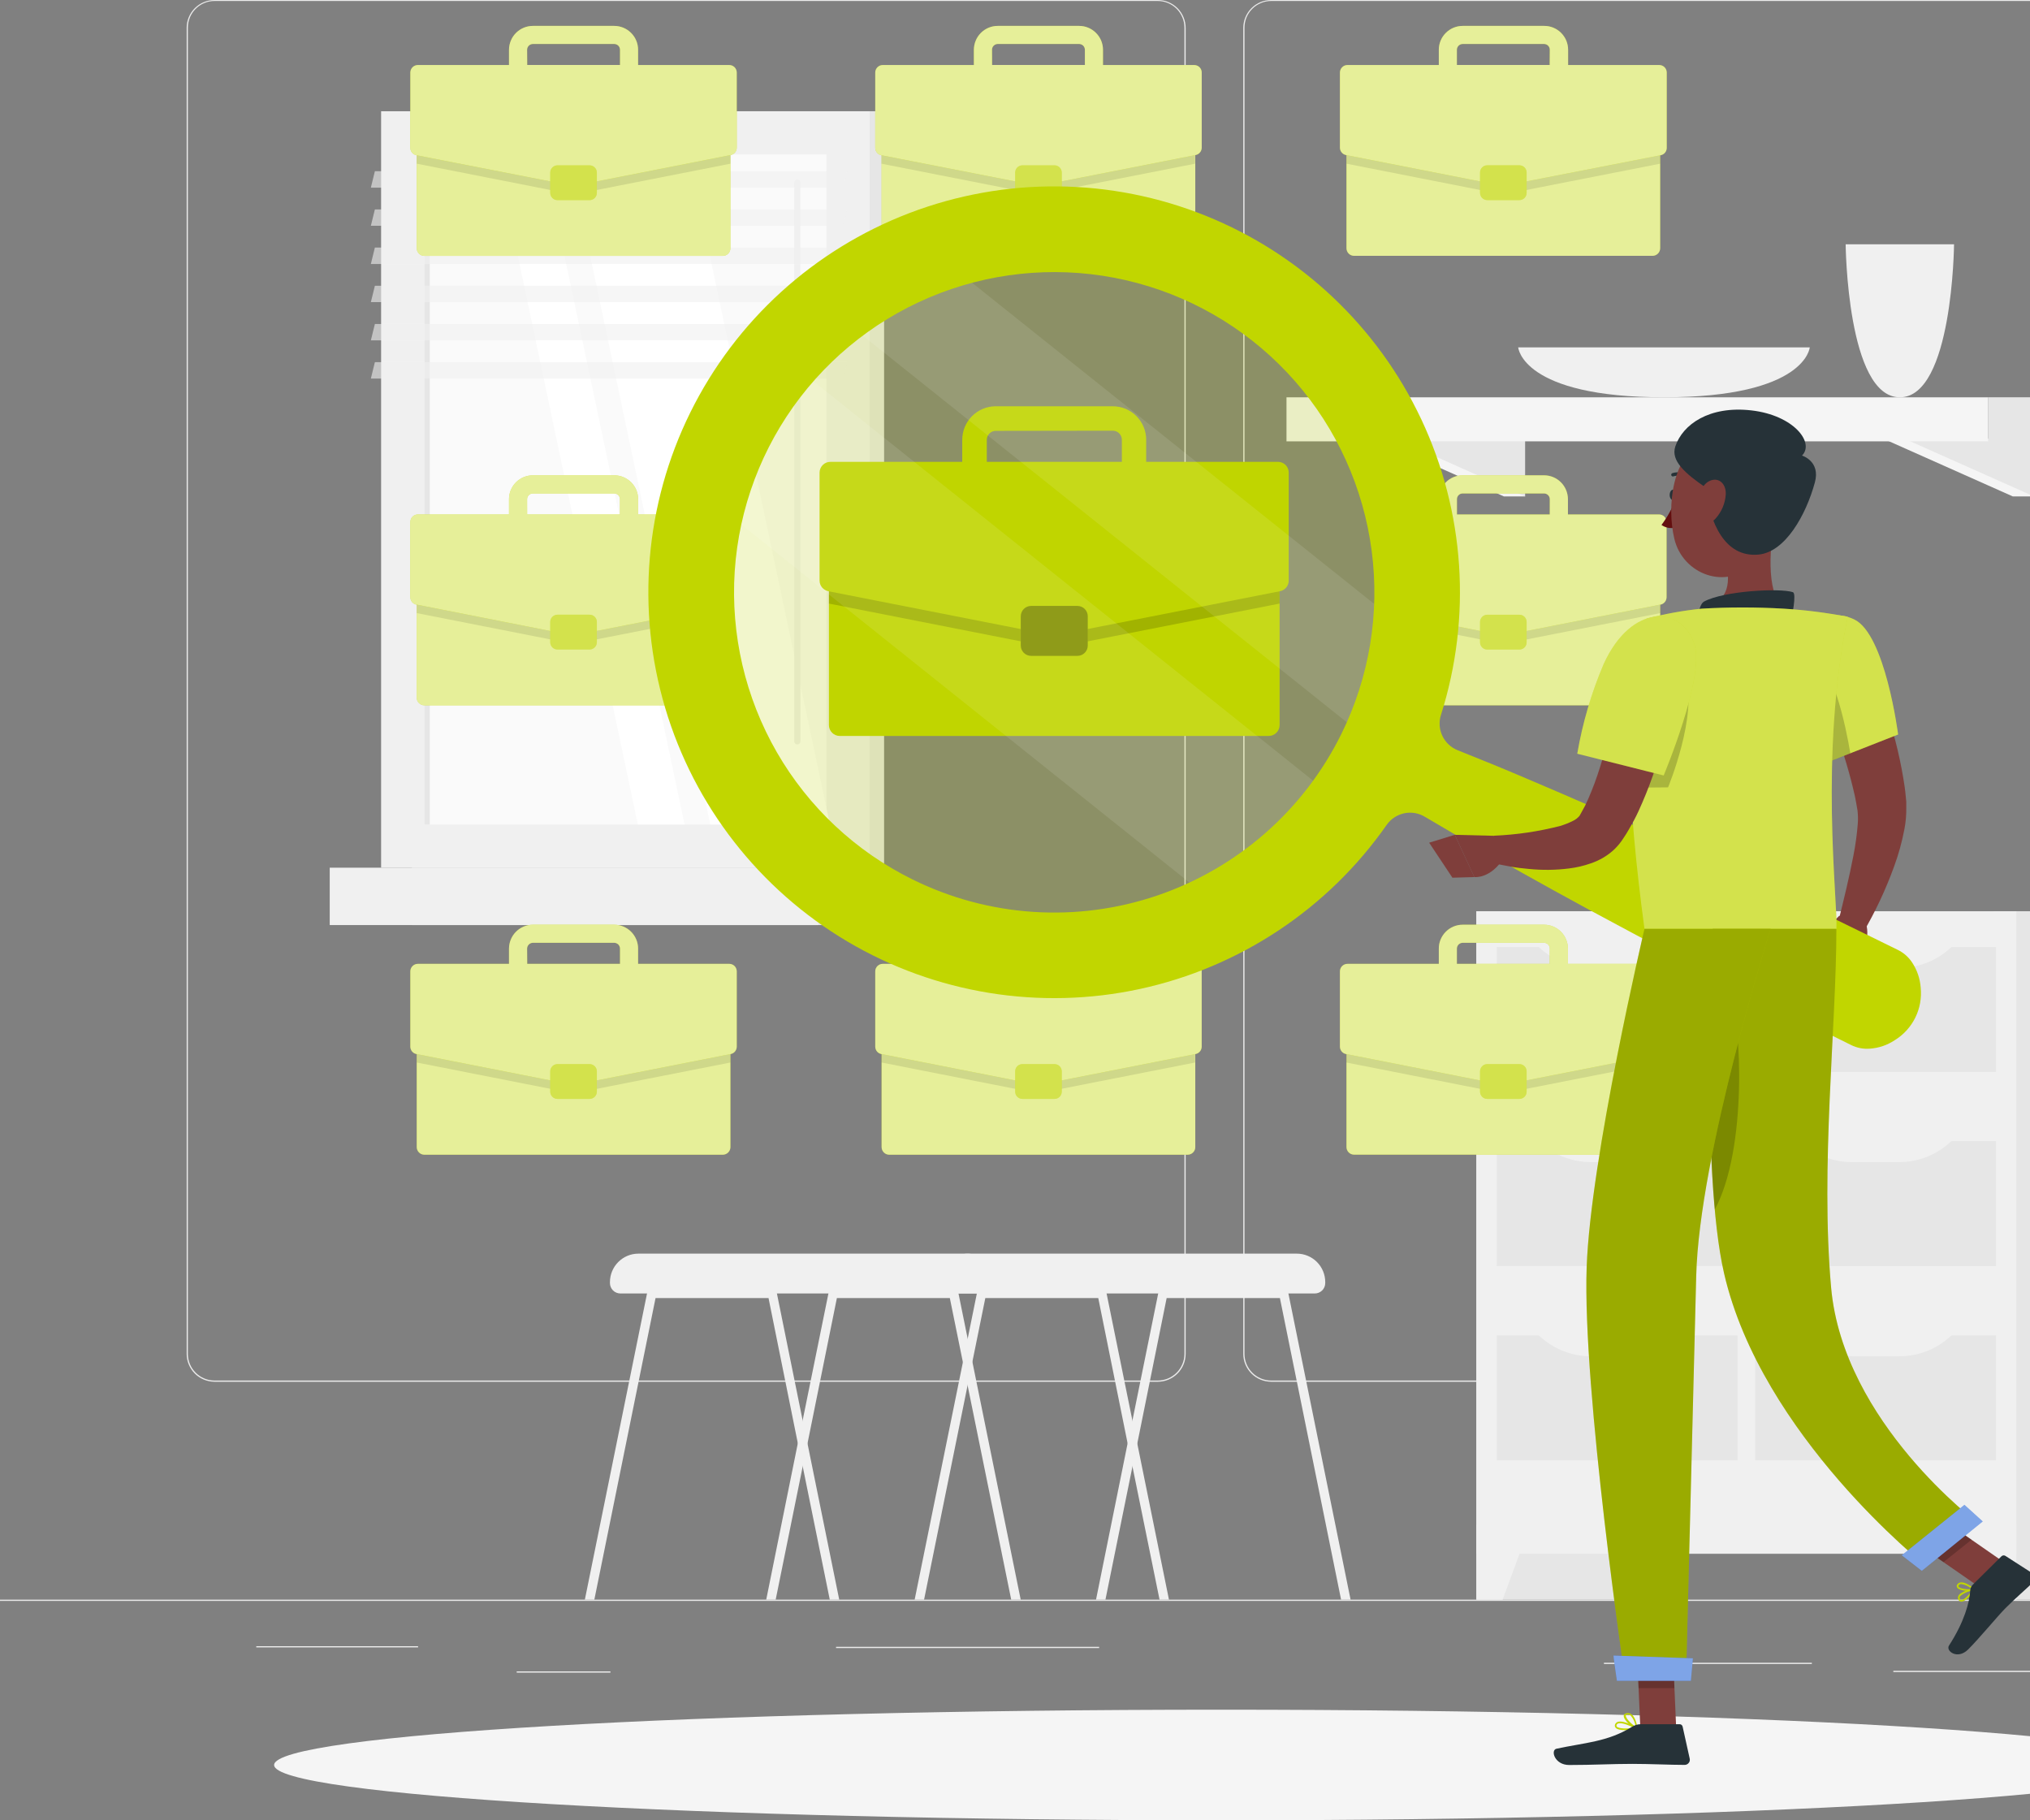 <svg width="58" height="52" viewBox="0 0 58 52" fill="none" xmlns="http://www.w3.org/2000/svg">
<rect x="0" y="0" width="58" height="52" fill="#808080" stroke="none"/>
<g id="job-hunt/rafiki">
<g id="background-complete">
<path id="Vector" d="M69.787 45.697H0V45.732H69.787V45.697Z" fill="#EBEBEB"/>
<path id="Vector_2" d="M11.945 47.026H7.322V47.06H11.945V47.026Z" fill="#EBEBEB"/>
<path id="Vector_3" d="M31.404 47.044H23.887V47.079H31.404V47.044Z" fill="#EBEBEB"/>
<path id="Vector_4" d="M17.441 47.746H14.763V47.781H17.441V47.746Z" fill="#EBEBEB"/>
<path id="Vector_5" d="M58.323 47.729H54.095V47.764H58.323V47.729Z" fill="#EBEBEB"/>
<path id="Vector_6" d="M51.767 47.499H45.827V47.534H51.767V47.499Z" fill="#EBEBEB"/>
<path id="Vector_7" d="M33.079 39.472H6.129C5.917 39.471 5.715 39.387 5.566 39.238C5.417 39.088 5.333 38.886 5.333 38.675V0.79C5.335 0.58 5.419 0.379 5.568 0.231C5.717 0.084 5.919 0 6.129 0H33.079C33.291 0 33.493 0.084 33.643 0.233C33.792 0.383 33.876 0.586 33.876 0.797V38.675C33.876 38.886 33.792 39.089 33.643 39.238C33.493 39.388 33.291 39.472 33.079 39.472ZM6.129 0.028C5.927 0.028 5.733 0.109 5.591 0.252C5.448 0.394 5.368 0.588 5.368 0.79V38.675C5.368 38.877 5.448 39.07 5.591 39.213C5.733 39.356 5.927 39.437 6.129 39.437H33.079C33.281 39.437 33.475 39.356 33.618 39.213C33.76 39.07 33.841 38.877 33.841 38.675V0.79C33.841 0.588 33.76 0.394 33.618 0.252C33.475 0.109 33.281 0.028 33.079 0.028H6.129Z" fill="#EBEBEB"/>
<path id="Vector_8" d="M63.271 39.472H36.319C36.107 39.471 35.905 39.387 35.756 39.238C35.606 39.089 35.522 38.886 35.522 38.675V0.79C35.524 0.58 35.609 0.379 35.758 0.231C35.907 0.083 36.109 0 36.319 0H63.271C63.48 0.001 63.681 0.084 63.83 0.232C63.979 0.38 64.063 0.58 64.065 0.79V38.675C64.065 38.886 63.981 39.088 63.832 39.237C63.684 39.387 63.481 39.471 63.271 39.472ZM36.319 0.028C36.117 0.028 35.923 0.109 35.78 0.252C35.637 0.394 35.557 0.588 35.557 0.79V38.675C35.557 38.877 35.637 39.07 35.78 39.213C35.923 39.356 36.117 39.437 36.319 39.437H63.271C63.473 39.437 63.666 39.356 63.809 39.213C63.952 39.07 64.032 38.877 64.033 38.675V0.79C64.032 0.588 63.952 0.394 63.809 0.252C63.666 0.109 63.473 0.028 63.271 0.028H36.319Z" fill="#EBEBEB"/>
<path id="Vector_9" d="M42.182 45.697H46.135V26.031H42.182V45.697Z" fill="#E6E6E6"/>
<path id="Vector_10" d="M42.932 45.697H42.181V43.561H43.719L42.932 45.697Z" fill="#F0F0F0"/>
<path id="Vector_11" d="M56.955 45.697H60.908V26.031H56.955V45.697Z" fill="#E6E6E6"/>
<path id="Vector_12" d="M42.182 44.386H57.611V26.031L42.182 26.031V44.386Z" fill="#F0F0F0"/>
<path id="Vector_13" d="M42.764 38.147V41.716H49.644V38.147H42.764Z" fill="#E6E6E6"/>
<path id="Vector_14" d="M50.148 38.147V41.716H57.028V38.147H50.148Z" fill="#E6E6E6"/>
<path id="Vector_15" d="M52.907 38.745H54.268C54.561 38.745 54.85 38.685 55.119 38.569C55.388 38.454 55.63 38.285 55.831 38.072H51.344C51.545 38.285 51.787 38.454 52.056 38.569C52.325 38.685 52.615 38.745 52.907 38.745Z" fill="#F0F0F0"/>
<path id="Vector_16" d="M45.454 38.745H46.815C47.107 38.745 47.397 38.685 47.666 38.569C47.935 38.454 48.177 38.285 48.378 38.072H43.891C44.092 38.285 44.334 38.454 44.603 38.569C44.872 38.685 45.161 38.745 45.454 38.745Z" fill="#F0F0F0"/>
<path id="Vector_17" d="M42.763 32.599V36.168H49.643V32.599H42.763Z" fill="#E6E6E6"/>
<path id="Vector_18" d="M50.148 32.6V36.169H57.028V32.6H50.148Z" fill="#E6E6E6"/>
<path id="Vector_19" d="M52.907 33.197H54.268C54.561 33.196 54.85 33.136 55.119 33.02C55.387 32.903 55.629 32.734 55.83 32.521H51.344C51.545 32.734 51.787 32.904 52.056 33.02C52.325 33.136 52.614 33.196 52.907 33.197Z" fill="#F0F0F0"/>
<path id="Vector_20" d="M45.454 33.197H46.815C47.107 33.197 47.397 33.137 47.665 33.022C47.934 32.906 48.177 32.737 48.378 32.525H43.891C44.092 32.737 44.334 32.906 44.603 33.022C44.872 33.137 45.161 33.197 45.454 33.197Z" fill="#F0F0F0"/>
<path id="Vector_21" d="M42.764 27.052V30.621H49.644V27.052H42.764Z" fill="#E6E6E6"/>
<path id="Vector_22" d="M50.148 27.052V30.621H57.028V27.052H50.148Z" fill="#E6E6E6"/>
<path id="Vector_23" d="M52.907 27.65H54.268C54.561 27.65 54.85 27.59 55.119 27.475C55.388 27.359 55.63 27.19 55.831 26.977H51.344C51.545 27.19 51.787 27.359 52.056 27.475C52.325 27.59 52.615 27.65 52.907 27.65Z" fill="#F0F0F0"/>
<path id="Vector_24" d="M45.454 27.65H46.815C47.107 27.65 47.397 27.59 47.666 27.475C47.935 27.359 48.177 27.19 48.378 26.977H43.891C44.092 27.19 44.334 27.359 44.603 27.475C44.872 27.59 45.161 27.65 45.454 27.65Z" fill="#F0F0F0"/>
<path id="Vector_25" d="M56.86 45.697H57.611V43.561H56.073L56.86 45.697Z" fill="#F0F0F0"/>
<path id="Vector_26" d="M57.511 12.53L58.115 14.182H57.511L53.802 12.53H57.511Z" fill="#F5F5F5"/>
<path id="Vector_27" d="M58.115 12.53V14.182L54.407 12.53H58.115Z" fill="#E6E6E6"/>
<path id="Vector_28" d="M42.971 12.53L43.575 14.182H42.971L39.264 12.53H42.971Z" fill="#F5F5F5"/>
<path id="Vector_29" d="M43.575 12.53V14.182L39.868 12.53H43.575Z" fill="#E6E6E6"/>
<path id="Vector_30" d="M60.836 11.349H56.804V12.606H60.836V11.349Z" fill="#E6E6E6"/>
<path id="Vector_31" d="M36.757 12.608L56.804 12.608V11.35L36.757 11.35V12.608Z" fill="#F5F5F5"/>
<path id="Vector_32" d="M52.733 6.979C52.733 6.979 52.773 11.35 54.282 11.35C55.791 11.35 55.83 6.979 55.83 6.979H52.733Z" fill="#F0F0F0"/>
<path id="Vector_33" d="M43.377 9.924C43.377 9.924 43.483 11.349 47.542 11.349C51.601 11.349 51.707 9.924 51.707 9.924H43.377Z" fill="#F0F0F0"/>
<path id="Vector_34" d="M31.315 45.697H31.584L32.356 41.893L32.496 41.226L33.333 37.081H36.569L38.317 45.697H38.588L36.806 36.923C36.8 36.893 36.784 36.866 36.76 36.847C36.736 36.827 36.707 36.817 36.676 36.817H33.226C33.195 36.817 33.166 36.827 33.142 36.847C33.119 36.866 33.103 36.893 33.097 36.923L32.358 40.563L32.218 41.229L31.315 45.697Z" fill="#F0F0F0"/>
<path id="Vector_35" d="M26.133 45.697H26.402L28.152 37.081H31.379L32.217 41.229L32.356 41.893L33.13 45.697H33.399L32.492 41.23L32.352 40.567L31.612 36.927C31.605 36.898 31.588 36.872 31.565 36.853C31.542 36.834 31.513 36.822 31.483 36.821H28.045C28.014 36.821 27.984 36.831 27.961 36.851C27.937 36.87 27.921 36.897 27.915 36.927L26.133 45.697Z" fill="#F0F0F0"/>
<path id="Vector_36" d="M37.052 35.812H27.662C27.447 35.812 27.241 35.898 27.088 36.05C26.936 36.203 26.851 36.409 26.85 36.624V36.652C26.85 36.731 26.881 36.807 26.937 36.863C26.993 36.918 27.069 36.95 27.147 36.95H37.567C37.645 36.95 37.721 36.918 37.777 36.863C37.833 36.807 37.864 36.731 37.864 36.652V36.624C37.864 36.409 37.778 36.203 37.626 36.05C37.473 35.898 37.267 35.812 37.052 35.812Z" fill="#F0F0F0"/>
<path id="Vector_37" d="M21.892 45.697H22.162L22.934 41.893L23.073 41.226L23.911 37.081H27.138L28.892 45.697H29.163L27.38 36.923C27.375 36.893 27.358 36.866 27.335 36.847C27.311 36.827 27.281 36.817 27.251 36.817H23.803C23.773 36.817 23.743 36.827 23.72 36.847C23.696 36.866 23.68 36.893 23.675 36.923L22.935 40.563L22.795 41.229L21.892 45.697Z" fill="#F0F0F0"/>
<path id="Vector_38" d="M16.71 45.697H16.981L18.73 37.081H21.958L22.795 41.229L22.935 41.893L23.708 45.697H23.978L23.07 41.23L22.931 40.567L22.192 36.923C22.185 36.894 22.169 36.867 22.145 36.848C22.122 36.829 22.093 36.818 22.063 36.817H18.622C18.591 36.817 18.562 36.827 18.538 36.847C18.514 36.866 18.498 36.893 18.492 36.923L16.71 45.697Z" fill="#F0F0F0"/>
<path id="Vector_39" d="M27.636 35.812H18.24C18.024 35.812 17.818 35.898 17.666 36.05C17.513 36.203 17.428 36.409 17.427 36.624V36.652C17.427 36.731 17.459 36.807 17.514 36.863C17.57 36.918 17.646 36.95 17.724 36.95H28.145C28.184 36.95 28.223 36.942 28.259 36.927C28.295 36.912 28.327 36.89 28.355 36.862C28.382 36.835 28.404 36.802 28.419 36.766C28.434 36.73 28.441 36.691 28.441 36.652V36.624C28.441 36.41 28.356 36.205 28.205 36.053C28.055 35.901 27.85 35.814 27.636 35.812Z" fill="#F0F0F0"/>
<path id="Vector_40" d="M11.77 24.788H25.26L25.26 3.178H11.77L11.77 24.788Z" fill="#E6E6E6"/>
<path id="Vector_41" d="M10.889 24.788H24.848L24.848 3.178H10.889L10.889 24.788Z" fill="#F0F0F0"/>
<path id="Vector_42" d="M11.77 26.426H25.26V24.787H11.77V26.426Z" fill="#E6E6E6"/>
<path id="Vector_43" d="M9.421 26.426H23.38V24.787H9.421V26.426Z" fill="#F0F0F0"/>
<path id="Vector_44" d="M23.613 23.555V4.412L12.122 4.412L12.122 23.555H23.613Z" fill="#FAFAFA"/>
<path id="Vector_45" d="M23.712 23.553L19.67 4.412H16.251L20.293 23.553H23.712Z" fill="white"/>
<path id="Vector_46" d="M22.781 21.267C22.805 21.267 22.827 21.258 22.843 21.241C22.86 21.225 22.869 21.202 22.869 21.179V5.215C22.869 5.191 22.86 5.169 22.843 5.152C22.827 5.136 22.805 5.127 22.781 5.127C22.758 5.127 22.736 5.136 22.719 5.152C22.703 5.169 22.693 5.191 22.693 5.215V21.179C22.693 21.202 22.703 21.225 22.719 21.241C22.736 21.258 22.758 21.267 22.781 21.267Z" fill="#F0F0F0"/>
<path id="Vector_47" d="M19.559 23.553L15.517 4.412H14.184L18.224 23.553H19.559Z" fill="white"/>
<path id="Vector_48" d="M12.28 23.555L12.28 4.412H12.123L12.123 23.555H12.28Z" fill="#E6E6E6"/>
<path id="Vector_49" opacity="0.6" d="M10.596 5.36H24.086L24.201 4.891H10.711L10.596 5.36Z" fill="#F0F0F0"/>
<path id="Vector_50" opacity="0.6" d="M10.596 6.45H24.086L24.201 5.982H10.711L10.596 6.45Z" fill="#F0F0F0"/>
<path id="Vector_51" opacity="0.6" d="M10.596 7.541H24.086L24.201 7.072H10.711L10.596 7.541Z" fill="#F0F0F0"/>
<path id="Vector_52" opacity="0.6" d="M10.596 8.631H24.086L24.201 8.164H10.711L10.596 8.631Z" fill="#F0F0F0"/>
<path id="Vector_53" opacity="0.6" d="M10.596 9.723H24.086L24.201 9.255H10.711L10.596 9.723Z" fill="#F0F0F0"/>
<path id="Vector_54" opacity="0.6" d="M10.596 10.814H24.086L24.201 10.345H10.711L10.596 10.814Z" fill="#F0F0F0"/>
</g>
<g id="Shadow">
<path id="path" d="M34.894 52C49.84 52 61.956 51.293 61.956 50.42C61.956 49.547 49.84 48.84 34.894 48.84C19.948 48.84 7.832 49.547 7.832 50.42C7.832 51.293 19.948 52 34.894 52Z" fill="#F5F5F5"/>
</g>
<g id="Briefcases">
<path id="Vector_55" d="M33.933 28.994H25.407C25.286 28.994 25.189 29.091 25.189 29.212V32.768C25.189 32.888 25.286 32.986 25.407 32.986H33.933C34.054 32.986 34.151 32.888 34.151 32.768V29.212C34.151 29.091 34.054 28.994 33.933 28.994Z" fill="#C1D600"/>
<path id="Vector_56" opacity="0.6" d="M33.933 28.994H25.407C25.286 28.994 25.189 29.091 25.189 29.212V32.768C25.189 32.888 25.286 32.986 25.407 32.986H33.933C34.054 32.986 34.151 32.888 34.151 32.768V29.212C34.151 29.091 34.054 28.994 33.933 28.994Z" fill="white"/>
<path id="Vector_57" opacity="0.1" d="M33.932 28.994H25.403C25.345 28.994 25.289 29.017 25.249 29.058C25.208 29.099 25.185 29.154 25.185 29.212V30.352L29.623 31.226C29.651 31.231 29.678 31.231 29.706 31.226L34.145 30.352V29.212C34.145 29.155 34.123 29.1 34.083 29.059C34.043 29.018 33.989 28.995 33.932 28.994Z" fill="black"/>
<path id="Vector_58" d="M34.119 27.534H31.514V27.097C31.514 26.916 31.442 26.744 31.314 26.616C31.187 26.488 31.014 26.416 30.833 26.416H28.506C28.326 26.416 28.153 26.488 28.025 26.616C27.898 26.744 27.826 26.916 27.825 27.097V27.534H25.222C25.165 27.534 25.111 27.556 25.07 27.597C25.03 27.637 25.007 27.692 25.007 27.749V29.9C25.008 29.949 25.025 29.997 25.056 30.036C25.088 30.074 25.132 30.101 25.18 30.11L29.629 30.986C29.656 30.99 29.684 30.99 29.711 30.986L34.159 30.11C34.208 30.101 34.252 30.074 34.284 30.036C34.316 29.997 34.333 29.95 34.334 29.9V27.749C34.334 27.692 34.311 27.637 34.271 27.597C34.23 27.556 34.176 27.534 34.119 27.534ZM28.343 27.097C28.343 27.054 28.361 27.012 28.391 26.981C28.422 26.951 28.463 26.933 28.506 26.932H30.833C30.877 26.933 30.918 26.951 30.948 26.981C30.979 27.012 30.996 27.054 30.997 27.097V27.534H28.345L28.343 27.097Z" fill="#C1D600"/>
<path id="Vector_59" opacity="0.6" d="M34.119 27.534H31.514V27.097C31.514 26.916 31.442 26.744 31.314 26.616C31.187 26.488 31.014 26.416 30.833 26.416H28.506C28.326 26.416 28.153 26.488 28.025 26.616C27.898 26.744 27.826 26.916 27.825 27.097V27.534H25.222C25.165 27.534 25.111 27.556 25.07 27.597C25.03 27.637 25.007 27.692 25.007 27.749V29.9C25.008 29.949 25.025 29.997 25.056 30.036C25.088 30.074 25.132 30.101 25.18 30.11L29.629 30.986C29.656 30.99 29.684 30.99 29.711 30.986L34.159 30.11C34.208 30.101 34.252 30.074 34.284 30.036C34.316 29.997 34.333 29.95 34.334 29.9V27.749C34.334 27.692 34.311 27.637 34.271 27.597C34.23 27.556 34.176 27.534 34.119 27.534ZM28.343 27.097C28.343 27.054 28.361 27.012 28.391 26.981C28.422 26.951 28.463 26.933 28.506 26.932H30.833C30.877 26.933 30.918 26.951 30.948 26.981C30.979 27.012 30.996 27.054 30.997 27.097V27.534H28.345L28.343 27.097Z" fill="white"/>
<path id="Vector_60" d="M30.13 30.398H29.212C29.097 30.398 29.005 30.491 29.005 30.605V31.185C29.005 31.299 29.097 31.392 29.212 31.392H30.13C30.244 31.392 30.336 31.299 30.336 31.185V30.605C30.336 30.491 30.244 30.398 30.13 30.398Z" fill="#C1D600"/>
<path id="Vector_61" opacity="0.3" d="M30.13 30.398H29.212C29.097 30.398 29.005 30.491 29.005 30.605V31.185C29.005 31.299 29.097 31.392 29.212 31.392H30.13C30.244 31.392 30.336 31.299 30.336 31.185V30.605C30.336 30.491 30.244 30.398 30.13 30.398Z" fill="white"/>
<path id="Vector_62" d="M33.933 3.318H25.407C25.286 3.318 25.189 3.415 25.189 3.535V7.092C25.189 7.212 25.286 7.31 25.407 7.31H33.933C34.054 7.31 34.151 7.212 34.151 7.092V3.535C34.151 3.415 34.054 3.318 33.933 3.318Z" fill="#C1D600"/>
<path id="Vector_63" opacity="0.6" d="M33.933 3.318H25.407C25.286 3.318 25.189 3.415 25.189 3.535V7.092C25.189 7.212 25.286 7.31 25.407 7.31H33.933C34.054 7.31 34.151 7.212 34.151 7.092V3.535C34.151 3.415 34.054 3.318 33.933 3.318Z" fill="white"/>
<path id="Vector_64" opacity="0.1" d="M33.932 3.318H25.403C25.345 3.318 25.289 3.341 25.249 3.381C25.208 3.422 25.185 3.478 25.185 3.535V4.676L29.623 5.549C29.651 5.555 29.678 5.555 29.706 5.549L34.145 4.676V3.535C34.145 3.478 34.123 3.424 34.083 3.383C34.043 3.342 33.989 3.319 33.932 3.318Z" fill="black"/>
<path id="Vector_65" d="M34.119 1.858H31.514V1.421C31.514 1.24 31.442 1.067 31.314 0.94C31.187 0.812 31.014 0.74 30.833 0.74H28.506C28.326 0.74 28.153 0.812 28.025 0.94C27.898 1.067 27.826 1.24 27.825 1.421V1.858H25.222C25.165 1.858 25.111 1.88 25.07 1.921C25.03 1.961 25.007 2.016 25.007 2.073V4.223C25.007 4.273 25.025 4.321 25.056 4.36C25.088 4.398 25.132 4.425 25.18 4.434L29.629 5.304C29.656 5.309 29.684 5.309 29.711 5.304L34.159 4.429C34.208 4.42 34.251 4.394 34.283 4.357C34.315 4.32 34.333 4.273 34.335 4.223V2.073C34.335 2.044 34.33 2.016 34.319 1.99C34.308 1.964 34.292 1.94 34.272 1.92C34.252 1.9 34.228 1.884 34.202 1.874C34.175 1.863 34.147 1.858 34.119 1.858ZM28.343 1.421C28.343 1.377 28.36 1.336 28.391 1.305C28.422 1.274 28.463 1.257 28.506 1.256H30.833C30.876 1.257 30.918 1.274 30.948 1.304C30.979 1.335 30.996 1.376 30.997 1.419V1.856H28.345L28.343 1.421Z" fill="#C1D600"/>
<path id="Vector_66" opacity="0.6" d="M34.119 1.858H31.514V1.421C31.514 1.24 31.442 1.067 31.314 0.94C31.187 0.812 31.014 0.74 30.833 0.74H28.506C28.326 0.74 28.153 0.812 28.025 0.94C27.898 1.067 27.826 1.24 27.825 1.421V1.858H25.222C25.165 1.858 25.111 1.88 25.07 1.921C25.03 1.961 25.007 2.016 25.007 2.073V4.223C25.007 4.273 25.025 4.321 25.056 4.36C25.088 4.398 25.132 4.425 25.18 4.434L29.629 5.304C29.656 5.309 29.684 5.309 29.711 5.304L34.159 4.429C34.208 4.42 34.251 4.394 34.283 4.357C34.315 4.32 34.333 4.273 34.335 4.223V2.073C34.335 2.044 34.33 2.016 34.319 1.99C34.308 1.964 34.292 1.94 34.272 1.92C34.252 1.9 34.228 1.884 34.202 1.874C34.175 1.863 34.147 1.858 34.119 1.858ZM28.343 1.421C28.343 1.377 28.36 1.336 28.391 1.305C28.422 1.274 28.463 1.257 28.506 1.256H30.833C30.876 1.257 30.918 1.274 30.948 1.304C30.979 1.335 30.996 1.376 30.997 1.419V1.856H28.345L28.343 1.421Z" fill="white"/>
<path id="Vector_67" d="M30.13 4.723H29.212C29.097 4.723 29.005 4.816 29.005 4.93V5.51C29.005 5.624 29.097 5.717 29.212 5.717H30.13C30.244 5.717 30.336 5.624 30.336 5.51V4.93C30.336 4.816 30.244 4.723 30.13 4.723Z" fill="#C1D600"/>
<path id="Vector_68" opacity="0.3" d="M30.13 4.723H29.212C29.097 4.723 29.005 4.816 29.005 4.93V5.51C29.005 5.624 29.097 5.717 29.212 5.717H30.13C30.244 5.717 30.336 5.624 30.336 5.51V4.93C30.336 4.816 30.244 4.723 30.13 4.723Z" fill="white"/>
<path id="Vector_69" d="M20.651 28.994H12.125C12.005 28.994 11.907 29.091 11.907 29.212V32.768C11.907 32.888 12.005 32.986 12.125 32.986H20.651C20.772 32.986 20.869 32.888 20.869 32.768V29.212C20.869 29.091 20.772 28.994 20.651 28.994Z" fill="#C1D600"/>
<path id="Vector_70" opacity="0.6" d="M20.651 28.994H12.125C12.005 28.994 11.907 29.091 11.907 29.212V32.768C11.907 32.888 12.005 32.986 12.125 32.986H20.651C20.772 32.986 20.869 32.888 20.869 32.768V29.212C20.869 29.091 20.772 28.994 20.651 28.994Z" fill="white"/>
<path id="Vector_71" opacity="0.1" d="M20.657 28.994H12.125C12.067 28.994 12.012 29.017 11.971 29.058C11.93 29.099 11.907 29.154 11.907 29.212V30.352L16.346 31.226C16.373 31.231 16.402 31.231 16.429 31.226L20.869 30.352V29.212C20.869 29.155 20.847 29.1 20.807 29.06C20.768 29.019 20.714 28.995 20.657 28.994Z" fill="black"/>
<path id="Vector_72" d="M20.836 27.534H18.231V27.097C18.231 26.916 18.159 26.744 18.031 26.616C17.904 26.488 17.73 26.416 17.55 26.416H15.225C15.044 26.416 14.871 26.488 14.743 26.616C14.616 26.744 14.544 26.916 14.543 27.097V27.534H11.939C11.882 27.534 11.827 27.556 11.787 27.597C11.747 27.637 11.724 27.692 11.724 27.749V29.9C11.724 29.949 11.742 29.997 11.773 30.036C11.805 30.074 11.848 30.101 11.897 30.11L16.345 30.986C16.373 30.99 16.401 30.99 16.429 30.986L20.877 30.11C20.926 30.101 20.97 30.074 21.001 30.036C21.033 29.997 21.05 29.949 21.05 29.9V27.749C21.05 27.692 21.028 27.637 20.988 27.597C20.947 27.556 20.893 27.534 20.836 27.534ZM15.06 27.097C15.061 27.054 15.078 27.012 15.109 26.981C15.14 26.951 15.181 26.933 15.225 26.932H17.55C17.593 26.933 17.635 26.951 17.666 26.981C17.696 27.012 17.714 27.054 17.715 27.097V27.534H15.063L15.06 27.097Z" fill="#C1D600"/>
<path id="Vector_73" opacity="0.6" d="M20.836 27.534H18.231V27.097C18.231 26.916 18.159 26.744 18.031 26.616C17.904 26.488 17.73 26.416 17.55 26.416H15.225C15.044 26.416 14.871 26.488 14.743 26.616C14.616 26.744 14.544 26.916 14.543 27.097V27.534H11.939C11.882 27.534 11.827 27.556 11.787 27.597C11.747 27.637 11.724 27.692 11.724 27.749V29.9C11.724 29.949 11.742 29.997 11.773 30.036C11.805 30.074 11.848 30.101 11.897 30.11L16.345 30.986C16.373 30.99 16.401 30.99 16.429 30.986L20.877 30.11C20.926 30.101 20.97 30.074 21.001 30.036C21.033 29.997 21.05 29.949 21.05 29.9V27.749C21.05 27.692 21.028 27.637 20.988 27.597C20.947 27.556 20.893 27.534 20.836 27.534ZM15.06 27.097C15.061 27.054 15.078 27.012 15.109 26.981C15.14 26.951 15.181 26.933 15.225 26.932H17.55C17.593 26.933 17.635 26.951 17.666 26.981C17.696 27.012 17.714 27.054 17.715 27.097V27.534H15.063L15.06 27.097Z" fill="white"/>
<path id="Vector_74" d="M16.846 30.398H15.928C15.814 30.398 15.721 30.491 15.721 30.605V31.185C15.721 31.299 15.814 31.392 15.928 31.392H16.846C16.96 31.392 17.053 31.299 17.053 31.185V30.605C17.053 30.491 16.96 30.398 16.846 30.398Z" fill="#C1D600"/>
<path id="Vector_75" opacity="0.3" d="M16.846 30.398H15.928C15.814 30.398 15.721 30.491 15.721 30.605V31.185C15.721 31.299 15.814 31.392 15.928 31.392H16.846C16.96 31.392 17.053 31.299 17.053 31.185V30.605C17.053 30.491 16.96 30.398 16.846 30.398Z" fill="white"/>
<path id="Vector_76" d="M20.651 3.318H12.125C12.005 3.318 11.907 3.415 11.907 3.535V7.092C11.907 7.212 12.005 7.31 12.125 7.31H20.651C20.772 7.31 20.869 7.212 20.869 7.092V3.535C20.869 3.415 20.772 3.318 20.651 3.318Z" fill="#C1D600"/>
<path id="Vector_77" opacity="0.6" d="M20.651 3.318H12.125C12.005 3.318 11.907 3.415 11.907 3.535V7.092C11.907 7.212 12.005 7.31 12.125 7.31H20.651C20.772 7.31 20.869 7.212 20.869 7.092V3.535C20.869 3.415 20.772 3.318 20.651 3.318Z" fill="white"/>
<path id="Vector_78" opacity="0.1" d="M20.657 3.318H12.125C12.067 3.318 12.012 3.341 11.971 3.381C11.93 3.422 11.907 3.478 11.907 3.535V4.676L16.346 5.549C16.373 5.555 16.402 5.555 16.429 5.549L20.869 4.676V3.535C20.869 3.479 20.847 3.424 20.807 3.383C20.768 3.343 20.714 3.319 20.657 3.318Z" fill="black"/>
<path id="Vector_79" d="M20.836 1.858H18.231V1.421C18.231 1.24 18.159 1.067 18.031 0.94C17.904 0.812 17.73 0.74 17.55 0.74H15.225C15.044 0.74 14.871 0.812 14.743 0.94C14.616 1.067 14.544 1.24 14.543 1.421V1.858H11.939C11.882 1.858 11.827 1.88 11.787 1.921C11.747 1.961 11.724 2.016 11.724 2.073V4.224C11.724 4.273 11.741 4.322 11.773 4.36C11.805 4.398 11.848 4.425 11.897 4.434L16.345 5.304C16.373 5.31 16.402 5.31 16.429 5.304L20.877 4.429C20.926 4.419 20.97 4.393 21.002 4.354C21.033 4.316 21.05 4.268 21.05 4.218V2.073C21.05 2.016 21.028 1.961 20.988 1.921C20.947 1.88 20.893 1.858 20.836 1.858ZM15.06 1.421C15.06 1.377 15.078 1.336 15.109 1.305C15.139 1.274 15.181 1.257 15.225 1.256H17.55C17.593 1.257 17.635 1.274 17.666 1.304C17.696 1.335 17.714 1.376 17.715 1.42V1.856H15.063L15.06 1.421Z" fill="#C1D600"/>
<path id="Vector_80" opacity="0.6" d="M20.836 1.858H18.231V1.421C18.231 1.24 18.159 1.067 18.031 0.94C17.904 0.812 17.73 0.74 17.55 0.74H15.225C15.044 0.74 14.871 0.812 14.743 0.94C14.616 1.067 14.544 1.24 14.543 1.421V1.858H11.939C11.882 1.858 11.827 1.88 11.787 1.921C11.747 1.961 11.724 2.016 11.724 2.073V4.224C11.724 4.273 11.741 4.322 11.773 4.36C11.805 4.398 11.848 4.425 11.897 4.434L16.345 5.304C16.373 5.31 16.402 5.31 16.429 5.304L20.877 4.429C20.926 4.419 20.97 4.393 21.002 4.354C21.033 4.316 21.05 4.268 21.05 4.218V2.073C21.05 2.016 21.028 1.961 20.988 1.921C20.947 1.88 20.893 1.858 20.836 1.858ZM15.06 1.421C15.06 1.377 15.078 1.336 15.109 1.305C15.139 1.274 15.181 1.257 15.225 1.256H17.55C17.593 1.257 17.635 1.274 17.666 1.304C17.696 1.335 17.714 1.376 17.715 1.42V1.856H15.063L15.06 1.421Z" fill="white"/>
<path id="Vector_81" d="M16.846 4.723H15.928C15.814 4.723 15.721 4.816 15.721 4.93V5.51C15.721 5.624 15.814 5.717 15.928 5.717H16.846C16.96 5.717 17.053 5.624 17.053 5.51V4.93C17.053 4.816 16.96 4.723 16.846 4.723Z" fill="#C1D600"/>
<path id="Vector_82" opacity="0.3" d="M16.846 4.723H15.928C15.814 4.723 15.721 4.816 15.721 4.93V5.51C15.721 5.624 15.814 5.717 15.928 5.717H16.846C16.96 5.717 17.053 5.624 17.053 5.51V4.93C17.053 4.816 16.96 4.723 16.846 4.723Z" fill="white"/>
<path id="Vector_83" d="M19.54 20.148H12.125C12.066 20.148 12.011 20.125 11.97 20.083C11.929 20.042 11.905 19.987 11.905 19.928V16.373C11.906 16.344 11.912 16.315 11.924 16.288C11.929 16.276 11.936 16.264 11.943 16.252C11.951 16.24 11.96 16.229 11.971 16.22C12.012 16.179 12.067 16.156 12.125 16.156H19.144C19.085 16.643 19.066 17.134 19.087 17.624C19.087 17.704 19.087 17.783 19.099 17.861C19.109 18.008 19.12 18.156 19.137 18.302C19.209 18.93 19.344 19.548 19.54 20.148Z" fill="#C1D600"/>
<path id="Vector_84" opacity="0.6" d="M19.54 20.148H12.125C12.066 20.148 12.011 20.125 11.97 20.083C11.929 20.042 11.905 19.987 11.905 19.928V16.373C11.906 16.344 11.912 16.315 11.924 16.288C11.929 16.276 11.936 16.264 11.943 16.252C11.951 16.24 11.96 16.229 11.971 16.22C12.012 16.179 12.067 16.156 12.125 16.156H19.144C19.085 16.643 19.066 17.134 19.087 17.624C19.087 17.704 19.087 17.783 19.099 17.861C19.109 18.008 19.12 18.156 19.137 18.302C19.209 18.93 19.344 19.548 19.54 20.148Z" fill="white"/>
<path id="Vector_85" opacity="0.1" d="M19.144 16.156C19.085 16.643 19.066 17.134 19.087 17.624C19.087 17.704 19.087 17.783 19.099 17.861L17.053 18.263L16.428 18.386C16.401 18.393 16.372 18.393 16.346 18.386L15.722 18.265L11.907 17.514V16.372C11.907 16.343 11.913 16.315 11.924 16.288C11.929 16.276 11.936 16.264 11.943 16.252C11.951 16.24 11.96 16.229 11.971 16.22C12.012 16.179 12.067 16.156 12.125 16.156H19.144Z" fill="black"/>
<path id="Vector_86" d="M19.436 14.696H18.233V14.259C18.232 14.078 18.16 13.905 18.032 13.778C17.904 13.65 17.731 13.578 17.55 13.578H15.225C15.044 13.578 14.871 13.65 14.743 13.777C14.615 13.905 14.543 14.078 14.543 14.259V14.696H11.939C11.911 14.696 11.883 14.701 11.857 14.712C11.831 14.723 11.807 14.739 11.787 14.759C11.767 14.779 11.751 14.802 11.741 14.829C11.73 14.855 11.724 14.883 11.724 14.911V17.06C11.724 17.11 11.742 17.159 11.773 17.198C11.805 17.236 11.849 17.263 11.899 17.272H11.907L15.722 18.025L16.345 18.146C16.373 18.152 16.401 18.152 16.428 18.146L17.053 18.023L19.087 17.623C19.066 17.133 19.085 16.642 19.144 16.154C19.202 15.661 19.299 15.173 19.436 14.696ZM15.06 14.259C15.061 14.216 15.078 14.174 15.109 14.144C15.14 14.113 15.181 14.096 15.225 14.096H17.55C17.593 14.096 17.634 14.113 17.665 14.144C17.696 14.174 17.713 14.216 17.713 14.259V14.696H15.061L15.06 14.259Z" fill="#C1D600"/>
<path id="Vector_87" opacity="0.6" d="M19.436 14.696H18.233V14.259C18.232 14.078 18.16 13.905 18.032 13.778C17.904 13.65 17.731 13.578 17.55 13.578H15.225C15.044 13.578 14.871 13.65 14.743 13.777C14.615 13.905 14.543 14.078 14.543 14.259V14.696H11.939C11.911 14.696 11.883 14.701 11.857 14.712C11.831 14.723 11.807 14.739 11.787 14.759C11.767 14.779 11.751 14.802 11.741 14.829C11.73 14.855 11.724 14.883 11.724 14.911V17.06C11.724 17.11 11.742 17.159 11.773 17.198C11.805 17.236 11.849 17.263 11.899 17.272H11.907L15.722 18.025L16.345 18.146C16.373 18.152 16.401 18.152 16.428 18.146L17.053 18.023L19.087 17.623C19.066 17.133 19.085 16.642 19.144 16.154C19.202 15.661 19.299 15.173 19.436 14.696ZM15.06 14.259C15.061 14.216 15.078 14.174 15.109 14.144C15.14 14.113 15.181 14.096 15.225 14.096H17.55C17.593 14.096 17.634 14.113 17.665 14.144C17.696 14.174 17.713 14.216 17.713 14.259V14.696H15.061L15.06 14.259Z" fill="white"/>
<path id="Vector_88" d="M16.846 17.56H15.928C15.814 17.56 15.721 17.652 15.721 17.767V18.347C15.721 18.461 15.814 18.554 15.928 18.554H16.846C16.96 18.554 17.053 18.461 17.053 18.347V17.767C17.053 17.652 16.96 17.56 16.846 17.56Z" fill="#C1D600"/>
<path id="Vector_89" opacity="0.3" d="M16.846 17.56H15.928C15.814 17.56 15.721 17.652 15.721 17.767V18.347C15.721 18.461 15.814 18.554 15.928 18.554H16.846C16.96 18.554 17.053 18.461 17.053 18.347V17.767C17.053 17.652 16.96 17.56 16.846 17.56Z" fill="white"/>
<path id="Vector_90" d="M38.688 32.984H47.215C47.335 32.984 47.433 32.887 47.433 32.767V29.21C47.433 29.09 47.335 28.992 47.215 28.992H38.688C38.568 28.992 38.471 29.09 38.471 29.21V32.767C38.471 32.887 38.568 32.984 38.688 32.984Z" fill="#C1D600"/>
<path id="Vector_91" opacity="0.6" d="M38.688 32.984H47.215C47.335 32.984 47.433 32.887 47.433 32.767V29.21C47.433 29.09 47.335 28.992 47.215 28.992H38.688C38.568 28.992 38.471 29.09 38.471 29.21V32.767C38.471 32.887 38.568 32.984 38.688 32.984Z" fill="white"/>
<path id="Vector_92" opacity="0.1" d="M38.69 28.994H47.215C47.273 28.994 47.328 29.017 47.369 29.058C47.41 29.099 47.433 29.154 47.433 29.212V30.352L42.989 31.226C42.962 31.231 42.934 31.231 42.906 31.226L38.467 30.352V29.212C38.467 29.183 38.472 29.154 38.484 29.127C38.495 29.1 38.511 29.076 38.532 29.056C38.553 29.035 38.578 29.019 38.605 29.009C38.632 28.998 38.661 28.993 38.69 28.994Z" fill="black"/>
<path id="Vector_93" d="M38.505 27.534H41.109V27.097C41.109 26.916 41.181 26.744 41.309 26.616C41.437 26.488 41.609 26.416 41.79 26.416H44.117C44.297 26.416 44.47 26.488 44.598 26.616C44.726 26.744 44.797 26.916 44.798 27.097V27.534H47.401C47.429 27.534 47.457 27.539 47.483 27.55C47.509 27.561 47.533 27.577 47.553 27.597C47.573 27.617 47.589 27.64 47.599 27.667C47.61 27.693 47.616 27.721 47.616 27.749V29.9C47.616 29.949 47.598 29.997 47.567 30.036C47.535 30.074 47.492 30.101 47.443 30.11L42.989 30.986C42.961 30.99 42.933 30.99 42.905 30.986L38.457 30.11C38.408 30.101 38.365 30.074 38.333 30.036C38.302 29.997 38.284 29.949 38.284 29.9V27.749C38.284 27.72 38.29 27.692 38.301 27.665C38.312 27.639 38.328 27.615 38.349 27.595C38.369 27.575 38.394 27.559 38.42 27.549C38.447 27.538 38.476 27.533 38.505 27.534ZM44.28 27.097C44.28 27.054 44.262 27.012 44.232 26.981C44.201 26.951 44.16 26.933 44.117 26.932H41.79C41.747 26.933 41.705 26.951 41.674 26.981C41.644 27.012 41.626 27.054 41.625 27.097V27.534H44.277L44.28 27.097Z" fill="#C1D600"/>
<path id="Vector_94" opacity="0.6" d="M38.505 27.534H41.109V27.097C41.109 26.916 41.181 26.744 41.309 26.616C41.437 26.488 41.609 26.416 41.79 26.416H44.117C44.297 26.416 44.47 26.488 44.598 26.616C44.726 26.744 44.797 26.916 44.798 27.097V27.534H47.401C47.429 27.534 47.457 27.539 47.483 27.55C47.509 27.561 47.533 27.577 47.553 27.597C47.573 27.617 47.589 27.64 47.599 27.667C47.61 27.693 47.616 27.721 47.616 27.749V29.9C47.616 29.949 47.598 29.997 47.567 30.036C47.535 30.074 47.492 30.101 47.443 30.11L42.989 30.986C42.961 30.99 42.933 30.99 42.905 30.986L38.457 30.11C38.408 30.101 38.365 30.074 38.333 30.036C38.302 29.997 38.284 29.949 38.284 29.9V27.749C38.284 27.72 38.29 27.692 38.301 27.665C38.312 27.639 38.328 27.615 38.349 27.595C38.369 27.575 38.394 27.559 38.42 27.549C38.447 27.538 38.476 27.533 38.505 27.534ZM44.28 27.097C44.28 27.054 44.262 27.012 44.232 26.981C44.201 26.951 44.16 26.933 44.117 26.932H41.79C41.747 26.933 41.705 26.951 41.674 26.981C41.644 27.012 41.626 27.054 41.625 27.097V27.534H44.277L44.28 27.097Z" fill="white"/>
<path id="Vector_95" d="M42.493 31.392H43.412C43.526 31.392 43.618 31.299 43.618 31.185V30.605C43.618 30.491 43.526 30.398 43.412 30.398H42.493C42.379 30.398 42.287 30.491 42.287 30.605V31.185C42.287 31.299 42.379 31.392 42.493 31.392Z" fill="#C1D600"/>
<path id="Vector_96" opacity="0.3" d="M42.493 31.392H43.412C43.526 31.392 43.618 31.299 43.618 31.185V30.605C43.618 30.491 43.526 30.398 43.412 30.398H42.493C42.379 30.398 42.287 30.491 42.287 30.605V31.185C42.287 31.299 42.379 31.392 42.493 31.392Z" fill="white"/>
<path id="Vector_97" d="M38.688 7.308L47.215 7.308C47.335 7.308 47.433 7.211 47.433 7.09V3.534C47.433 3.414 47.335 3.316 47.215 3.316L38.688 3.316C38.568 3.316 38.471 3.414 38.471 3.534V7.09C38.471 7.211 38.568 7.308 38.688 7.308Z" fill="#C1D600"/>
<path id="Vector_98" opacity="0.6" d="M38.688 7.308L47.215 7.308C47.335 7.308 47.433 7.211 47.433 7.09V3.534C47.433 3.414 47.335 3.316 47.215 3.316L38.688 3.316C38.568 3.316 38.471 3.414 38.471 3.534V7.09C38.471 7.211 38.568 7.308 38.688 7.308Z" fill="white"/>
<path id="Vector_99" opacity="0.1" d="M38.69 3.318H47.215C47.273 3.318 47.328 3.341 47.369 3.381C47.41 3.422 47.433 3.478 47.433 3.535V4.676L42.989 5.549C42.962 5.555 42.934 5.555 42.907 5.549L38.472 4.676V3.535C38.472 3.478 38.495 3.422 38.536 3.381C38.577 3.341 38.632 3.318 38.69 3.318Z" fill="black"/>
<path id="Vector_100" d="M38.505 1.858H41.109V1.421C41.109 1.24 41.181 1.067 41.309 0.94C41.437 0.812 41.609 0.74 41.79 0.74H44.117C44.207 0.739 44.296 0.756 44.379 0.79C44.462 0.824 44.538 0.874 44.602 0.938C44.665 1.001 44.716 1.076 44.751 1.159C44.785 1.242 44.803 1.331 44.803 1.421V1.858H47.407C47.464 1.858 47.518 1.88 47.559 1.921C47.599 1.961 47.621 2.016 47.621 2.073V4.224C47.621 4.273 47.604 4.321 47.573 4.36C47.541 4.398 47.497 4.425 47.448 4.434L42.989 5.304C42.961 5.309 42.933 5.309 42.905 5.304L38.457 4.429C38.408 4.419 38.364 4.393 38.333 4.354C38.301 4.316 38.284 4.268 38.284 4.218V2.073C38.284 2.044 38.29 2.016 38.301 1.989C38.312 1.963 38.328 1.939 38.349 1.919C38.369 1.899 38.394 1.883 38.42 1.872C38.447 1.862 38.476 1.857 38.505 1.858ZM44.28 1.421C44.28 1.377 44.263 1.336 44.232 1.305C44.202 1.274 44.16 1.257 44.117 1.256H41.79C41.747 1.257 41.705 1.274 41.675 1.304C41.644 1.335 41.626 1.376 41.625 1.419V1.856H44.277L44.28 1.421Z" fill="#C1D600"/>
<path id="Vector_101" opacity="0.6" d="M38.505 1.858H41.109V1.421C41.109 1.24 41.181 1.067 41.309 0.94C41.437 0.812 41.609 0.74 41.79 0.74H44.117C44.207 0.739 44.296 0.756 44.379 0.79C44.462 0.824 44.538 0.874 44.602 0.938C44.665 1.001 44.716 1.076 44.751 1.159C44.785 1.242 44.803 1.331 44.803 1.421V1.858H47.407C47.464 1.858 47.518 1.88 47.559 1.921C47.599 1.961 47.621 2.016 47.621 2.073V4.224C47.621 4.273 47.604 4.321 47.573 4.36C47.541 4.398 47.497 4.425 47.448 4.434L42.989 5.304C42.961 5.309 42.933 5.309 42.905 5.304L38.457 4.429C38.408 4.419 38.364 4.393 38.333 4.354C38.301 4.316 38.284 4.268 38.284 4.218V2.073C38.284 2.044 38.29 2.016 38.301 1.989C38.312 1.963 38.328 1.939 38.349 1.919C38.369 1.899 38.394 1.883 38.42 1.872C38.447 1.862 38.476 1.857 38.505 1.858ZM44.28 1.421C44.28 1.377 44.263 1.336 44.232 1.305C44.202 1.274 44.16 1.257 44.117 1.256H41.79C41.747 1.257 41.705 1.274 41.675 1.304C41.644 1.335 41.626 1.376 41.625 1.419V1.856H44.277L44.28 1.421Z" fill="white"/>
<path id="Vector_102" d="M42.493 5.716H43.412C43.526 5.716 43.618 5.623 43.618 5.509V4.928C43.618 4.814 43.526 4.722 43.412 4.722H42.493C42.379 4.722 42.287 4.814 42.287 4.928V5.509C42.287 5.623 42.379 5.716 42.493 5.716Z" fill="#C1D600"/>
<path id="Vector_103" opacity="0.3" d="M42.493 5.716H43.412C43.526 5.716 43.618 5.623 43.618 5.509V4.928C43.618 4.814 43.526 4.722 43.412 4.722H42.493C42.379 4.722 42.287 4.814 42.287 4.928V5.509C42.287 5.623 42.379 5.716 42.493 5.716Z" fill="white"/>
<path id="Vector_104" d="M39.805 20.148H47.217C47.275 20.147 47.33 20.124 47.371 20.083C47.411 20.042 47.434 19.986 47.434 19.928V16.373C47.434 16.344 47.428 16.315 47.416 16.288C47.411 16.276 47.404 16.263 47.397 16.252C47.389 16.24 47.38 16.229 47.369 16.22C47.349 16.2 47.325 16.183 47.298 16.172C47.272 16.161 47.244 16.156 47.215 16.156H40.197C40.256 16.643 40.275 17.134 40.255 17.624C40.255 17.704 40.255 17.783 40.242 17.861C40.234 18.008 40.221 18.156 40.204 18.302C40.134 18.929 40 19.548 39.805 20.148Z" fill="#C1D600"/>
<path id="Vector_105" opacity="0.6" d="M39.805 20.148H47.217C47.275 20.147 47.33 20.124 47.371 20.083C47.411 20.042 47.434 19.986 47.434 19.928V16.373C47.434 16.344 47.428 16.315 47.416 16.288C47.411 16.276 47.404 16.263 47.397 16.252C47.389 16.24 47.38 16.229 47.369 16.22C47.349 16.2 47.325 16.183 47.298 16.172C47.272 16.161 47.244 16.156 47.215 16.156H40.197C40.256 16.643 40.275 17.134 40.255 17.624C40.255 17.704 40.255 17.783 40.242 17.861C40.234 18.008 40.221 18.156 40.204 18.302C40.134 18.929 40 19.548 39.805 20.148Z" fill="white"/>
<path id="Vector_106" opacity="0.1" d="M40.197 16.156C40.256 16.643 40.275 17.134 40.255 17.624C40.255 17.704 40.255 17.783 40.242 17.861L42.291 18.263L42.916 18.386C42.943 18.393 42.972 18.393 42.999 18.386L43.623 18.265L47.437 17.514V16.372C47.437 16.343 47.431 16.315 47.42 16.288C47.415 16.276 47.409 16.263 47.401 16.252C47.393 16.24 47.384 16.229 47.373 16.22C47.353 16.2 47.329 16.183 47.303 16.172C47.276 16.161 47.248 16.156 47.219 16.156H40.197Z" fill="black"/>
<path id="Vector_107" d="M39.904 14.696H41.109V14.259C41.109 14.078 41.181 13.905 41.309 13.778C41.436 13.65 41.609 13.578 41.79 13.578H44.115C44.296 13.578 44.469 13.649 44.597 13.777C44.725 13.905 44.797 14.078 44.798 14.259V14.696H47.401C47.458 14.696 47.513 14.718 47.553 14.759C47.593 14.799 47.616 14.854 47.616 14.911V17.06C47.616 17.11 47.599 17.159 47.567 17.197C47.535 17.236 47.492 17.262 47.443 17.272H47.433L43.618 18.025L42.989 18.145C42.962 18.15 42.934 18.15 42.907 18.145L42.281 18.022L40.248 17.621C40.287 16.632 40.169 15.643 39.899 14.69L39.904 14.696ZM44.28 14.259C44.279 14.216 44.262 14.174 44.231 14.144C44.2 14.113 44.159 14.096 44.115 14.096H41.79C41.747 14.096 41.705 14.113 41.675 14.144C41.644 14.174 41.627 14.216 41.627 14.259V14.696H44.279L44.28 14.259Z" fill="#C1D600"/>
<path id="Vector_108" opacity="0.6" d="M39.904 14.696H41.109V14.259C41.109 14.078 41.181 13.905 41.309 13.778C41.436 13.65 41.609 13.578 41.79 13.578H44.115C44.296 13.578 44.469 13.649 44.597 13.777C44.725 13.905 44.797 14.078 44.798 14.259V14.696H47.401C47.458 14.696 47.513 14.718 47.553 14.759C47.593 14.799 47.616 14.854 47.616 14.911V17.06C47.616 17.11 47.599 17.159 47.567 17.197C47.535 17.236 47.492 17.262 47.443 17.272H47.433L43.618 18.025L42.989 18.145C42.962 18.15 42.934 18.15 42.907 18.145L42.281 18.022L40.248 17.621C40.287 16.632 40.169 15.643 39.899 14.69L39.904 14.696ZM44.28 14.259C44.279 14.216 44.262 14.174 44.231 14.144C44.2 14.113 44.159 14.096 44.115 14.096H41.79C41.747 14.096 41.705 14.113 41.675 14.144C41.644 14.174 41.627 14.216 41.627 14.259V14.696H44.279L44.28 14.259Z" fill="white"/>
<path id="Vector_109" d="M42.493 18.555H43.412C43.526 18.555 43.618 18.463 43.618 18.349V17.768C43.618 17.654 43.526 17.561 43.412 17.561H42.493C42.379 17.561 42.287 17.654 42.287 17.768V18.349C42.287 18.463 42.379 18.555 42.493 18.555Z" fill="#C1D600"/>
<path id="Vector_110" opacity="0.3" d="M42.493 18.555H43.412C43.526 18.555 43.618 18.463 43.618 18.349V17.768C43.618 17.654 43.526 17.561 43.412 17.561H42.493C42.379 17.561 42.287 17.654 42.287 17.768V18.349C42.287 18.463 42.379 18.555 42.493 18.555Z" fill="white"/>
<path id="Vector_111" d="M36.247 15.289H23.995C23.823 15.289 23.683 15.429 23.683 15.602V20.712C23.683 20.884 23.823 21.024 23.995 21.024H36.247C36.42 21.024 36.56 20.884 36.56 20.712V15.602C36.56 15.429 36.42 15.289 36.247 15.289Z" fill="#C1D600"/>
<path id="Vector_112" d="M31.792 14.376H28.449C28.196 14.376 27.953 14.275 27.774 14.096C27.594 13.916 27.494 13.674 27.493 13.42V12.562C27.494 12.308 27.594 12.065 27.774 11.886C27.953 11.707 28.196 11.606 28.449 11.606H31.792C32.046 11.606 32.289 11.706 32.468 11.886C32.647 12.065 32.748 12.308 32.748 12.562V13.416C32.749 13.542 32.724 13.667 32.677 13.783C32.629 13.9 32.558 14.005 32.47 14.095C32.381 14.184 32.275 14.255 32.159 14.303C32.043 14.351 31.918 14.376 31.792 14.376ZM28.449 12.308C28.382 12.308 28.318 12.335 28.27 12.383C28.222 12.43 28.195 12.495 28.194 12.562V13.416C28.194 13.484 28.221 13.55 28.27 13.598C28.318 13.647 28.384 13.674 28.452 13.674H31.795C31.863 13.674 31.929 13.647 31.977 13.598C32.026 13.55 32.053 13.484 32.053 13.416V12.562C32.053 12.493 32.026 12.428 31.977 12.379C31.929 12.331 31.863 12.303 31.795 12.303L28.449 12.308Z" fill="#C1D600"/>
<path id="Vector_113" opacity="0.2" d="M36.246 15.289H23.997C23.956 15.289 23.915 15.297 23.877 15.312C23.839 15.328 23.804 15.351 23.775 15.38C23.746 15.409 23.723 15.444 23.707 15.482C23.691 15.52 23.683 15.56 23.683 15.602V17.242L30.061 18.498C30.101 18.506 30.141 18.506 30.18 18.498L36.56 17.242V15.602C36.56 15.56 36.552 15.52 36.536 15.482C36.52 15.444 36.497 15.409 36.468 15.38C36.439 15.351 36.404 15.328 36.366 15.312C36.328 15.297 36.287 15.289 36.246 15.289Z" fill="black"/>
<path id="Vector_114" d="M36.568 16.889L30.177 18.145C30.138 18.152 30.097 18.152 30.057 18.145L23.666 16.889C23.596 16.875 23.533 16.837 23.487 16.782C23.442 16.727 23.416 16.657 23.416 16.586V13.501C23.416 13.46 23.424 13.42 23.44 13.383C23.455 13.346 23.478 13.312 23.507 13.283C23.535 13.254 23.569 13.232 23.607 13.216C23.644 13.201 23.684 13.193 23.725 13.193H36.513C36.553 13.193 36.593 13.201 36.631 13.216C36.668 13.232 36.702 13.254 36.731 13.283C36.759 13.312 36.782 13.346 36.797 13.383C36.813 13.42 36.821 13.46 36.821 13.501V16.591C36.82 16.662 36.794 16.731 36.748 16.785C36.702 16.839 36.638 16.876 36.568 16.889Z" fill="#C1D600"/>
<path id="Vector_115" d="M30.783 17.309H29.461C29.298 17.309 29.165 17.441 29.165 17.605V18.441C29.165 18.604 29.298 18.736 29.461 18.736H30.783C30.946 18.736 31.079 18.604 31.079 18.441V17.605C31.079 17.441 30.946 17.309 30.783 17.309Z" fill="#C1D600"/>
<path id="Vector_116" opacity="0.4" d="M30.783 17.309H29.461C29.298 17.309 29.165 17.441 29.165 17.605V18.441C29.165 18.604 29.298 18.736 29.461 18.736H30.783C30.946 18.736 31.079 18.604 31.079 18.441V17.605C31.079 17.441 30.946 17.309 30.783 17.309Z" fill="black"/>
</g>
<g id="Character">
<path id="Vector_117" d="M53.164 18.453C53.325 18.784 53.443 19.097 53.583 19.423C53.722 19.75 53.824 20.075 53.933 20.409C54.154 21.085 54.317 21.779 54.42 22.483C54.434 22.571 54.441 22.666 54.451 22.762L54.465 22.901C54.465 22.927 54.465 22.945 54.465 22.974V23.065C54.469 23.276 54.451 23.488 54.41 23.696C54.341 24.057 54.243 24.411 54.116 24.756C53.878 25.412 53.581 26.045 53.228 26.648L52.519 26.348C52.677 25.711 52.836 25.062 52.956 24.435C53.015 24.135 53.056 23.832 53.08 23.527C53.089 23.402 53.086 23.277 53.072 23.153L53.056 23.065L53.037 22.953C53.022 22.879 53.012 22.805 52.994 22.73C52.855 22.114 52.675 21.508 52.455 20.915C52.349 20.612 52.232 20.311 52.114 20.008C51.997 19.705 51.867 19.401 51.747 19.122L53.164 18.453Z" fill="#7F3E3B"/>
<path id="Vector_118" d="M52.55 26.162L52.005 26.692L53.193 27.251C53.193 27.251 53.481 26.748 53.282 26.293L52.55 26.162Z" fill="#7F3E3B"/>
<path id="Vector_119" d="M51.567 27.484L52.569 27.894L53.193 27.245L52.006 26.692L51.567 27.484Z" fill="#7F3E3B"/>
<path id="Vector_120" opacity="0.2" d="M31.238 26.911C33.213 26.69 35.078 25.888 36.598 24.607C38.117 23.326 39.222 21.623 39.774 19.714C40.326 17.805 40.299 15.775 39.697 13.881C39.095 11.987 37.945 10.314 36.392 9.073C34.84 7.833 32.954 7.08 30.974 6.911C28.994 6.743 27.008 7.165 25.267 8.124C23.527 9.084 22.11 10.538 21.196 12.303C20.282 14.067 19.912 16.064 20.132 18.039C20.279 19.351 20.682 20.621 21.319 21.777C21.957 22.933 22.816 23.952 23.847 24.776C24.878 25.6 26.062 26.212 27.33 26.579C28.598 26.945 29.926 27.058 31.238 26.911Z" fill="#C1D600"/>
<path id="Vector_121" opacity="0.1" d="M23.926 9.008L39.209 21.215C39.275 21.076 39.336 20.936 39.396 20.797C39.779 19.885 40.024 18.922 40.122 17.938L26.921 7.397C25.838 7.759 24.825 8.304 23.926 9.008Z" fill="white"/>
<path id="Vector_122" opacity="0.1" d="M20.4 14.358L34.768 25.838C36.133 25.126 37.316 24.11 38.227 22.868L22.536 10.329C21.524 11.49 20.794 12.869 20.4 14.358Z" fill="white"/>
<path id="Vector_123" d="M54.877 28.211C54.858 27.957 54.775 27.712 54.635 27.499C54.533 27.343 54.391 27.217 54.223 27.135L53.27 26.667C52.636 26.353 51.998 26.047 51.361 25.742C50.723 25.436 50.081 25.136 49.441 24.833C48.802 24.53 48.157 24.236 47.511 23.947C46.221 23.363 44.923 22.794 43.617 22.241C42.964 21.962 42.309 21.694 41.649 21.432C41.456 21.356 41.3 21.209 41.211 21.022C41.122 20.835 41.107 20.621 41.17 20.424C42.054 17.638 41.853 14.621 40.607 11.976C39.361 9.332 37.162 7.256 34.451 6.164C31.74 5.072 28.716 5.044 25.985 6.086C23.254 7.128 21.018 9.163 19.723 11.783C18.429 14.404 18.172 17.417 19.004 20.219C19.836 23.021 21.695 25.405 24.21 26.895C26.725 28.384 29.71 28.869 32.567 28.252C35.424 27.634 37.943 25.961 39.618 23.566C39.737 23.396 39.916 23.277 40.119 23.233C40.322 23.19 40.533 23.226 40.711 23.333C41.322 23.696 41.935 24.052 42.551 24.403C43.782 25.105 45.022 25.789 46.272 26.455C46.896 26.793 47.528 27.118 48.149 27.449C48.77 27.78 49.405 28.102 50.038 28.426C50.67 28.75 51.294 29.067 51.934 29.379L52.885 29.851C53.052 29.935 53.239 29.971 53.425 29.957C53.679 29.939 53.923 29.856 54.135 29.715C54.388 29.56 54.592 29.336 54.723 29.07C54.854 28.804 54.907 28.506 54.877 28.211ZM26.073 25.123C24.45 24.323 23.101 23.059 22.197 21.492C21.293 19.925 20.874 18.125 20.992 16.319C21.111 14.514 21.763 12.784 22.865 11.349C23.967 9.914 25.47 8.838 27.183 8.257C28.896 7.676 30.744 7.616 32.491 8.085C34.239 8.554 35.808 9.531 37.001 10.891C38.193 12.252 38.955 13.936 39.19 15.73C39.426 17.524 39.124 19.347 38.323 20.97C37.791 22.047 37.053 23.009 36.15 23.8C35.246 24.592 34.196 25.198 33.058 25.584C31.921 25.97 30.718 26.128 29.52 26.049C28.321 25.97 27.15 25.655 26.073 25.123Z" fill="#C1D600"/>
<path id="Vector_124" d="M47.901 14.139C47.901 14.221 47.858 14.288 47.803 14.288C47.749 14.288 47.705 14.221 47.705 14.139C47.705 14.057 47.749 13.988 47.803 13.988C47.858 13.988 47.901 14.055 47.901 14.139Z" fill="#263238"/>
<path id="Vector_125" d="M47.864 14.288C47.766 14.541 47.634 14.779 47.471 14.996C47.527 15.036 47.592 15.064 47.66 15.077C47.728 15.089 47.798 15.087 47.866 15.07L47.864 14.288Z" fill="#630F0F"/>
<path id="Vector_126" d="M48.194 13.678C48.204 13.678 48.214 13.675 48.222 13.668C48.23 13.662 48.236 13.654 48.239 13.644C48.242 13.635 48.242 13.624 48.239 13.615C48.236 13.605 48.23 13.597 48.222 13.59C48.16 13.544 48.088 13.513 48.012 13.5C47.936 13.487 47.858 13.492 47.785 13.515C47.778 13.517 47.772 13.52 47.767 13.524C47.761 13.529 47.757 13.534 47.754 13.54C47.751 13.546 47.749 13.553 47.749 13.56C47.748 13.566 47.75 13.573 47.752 13.58C47.755 13.586 47.758 13.592 47.763 13.597C47.768 13.601 47.774 13.605 47.78 13.608C47.786 13.61 47.793 13.611 47.8 13.611C47.807 13.611 47.814 13.609 47.82 13.606C47.878 13.588 47.94 13.585 48 13.596C48.06 13.607 48.117 13.632 48.166 13.669C48.174 13.675 48.184 13.678 48.194 13.678Z" fill="#263238"/>
<path id="Vector_127" d="M50.724 14.761C50.576 15.512 50.43 16.887 50.955 17.387C50.955 17.387 50.749 18.148 49.356 18.148C47.821 18.148 48.624 17.387 48.624 17.387C49.461 17.187 49.439 16.566 49.292 15.991L50.724 14.761Z" fill="#7F3E3B"/>
<path id="Vector_128" d="M51.224 16.916C51.34 16.954 51.189 17.644 51.189 17.644C51.189 17.644 50.998 18.125 48.622 17.958C48.44 17.944 48.509 17.282 48.684 17.186C49.246 16.879 50.85 16.794 51.224 16.916Z" fill="#263238"/>
<path id="Vector_129" d="M56.049 45.754C56.177 45.742 56.364 45.506 56.417 45.419C56.42 45.415 56.421 45.411 56.421 45.407C56.421 45.402 56.42 45.398 56.417 45.394C56.415 45.39 56.411 45.386 56.407 45.385C56.403 45.383 56.398 45.382 56.394 45.383C56.38 45.383 56.042 45.447 55.959 45.578C55.951 45.592 55.945 45.607 55.943 45.623C55.94 45.639 55.941 45.656 55.946 45.672C55.964 45.733 55.999 45.75 56.026 45.754H56.049ZM56.343 45.443C56.253 45.568 56.103 45.715 56.032 45.705C56.025 45.705 56.004 45.705 55.992 45.658C55.989 45.649 55.988 45.639 55.99 45.63C55.991 45.62 55.995 45.611 56 45.603C56.096 45.517 56.216 45.461 56.343 45.443Z" fill="#C1D600"/>
<path id="Vector_130" d="M56.33 45.443C56.355 45.441 56.379 45.436 56.404 45.43C56.408 45.429 56.411 45.426 56.414 45.423C56.417 45.42 56.419 45.416 56.42 45.412C56.421 45.408 56.421 45.403 56.419 45.399C56.418 45.395 56.415 45.391 56.412 45.388C56.404 45.38 56.178 45.187 56.024 45.203C56.005 45.204 55.987 45.209 55.971 45.218C55.955 45.226 55.94 45.238 55.929 45.253C55.916 45.266 55.908 45.282 55.906 45.301C55.904 45.319 55.909 45.337 55.919 45.352C55.969 45.432 56.19 45.457 56.33 45.443ZM56.341 45.394C56.201 45.411 55.997 45.383 55.958 45.325C55.958 45.325 55.947 45.307 55.967 45.282C55.975 45.273 55.984 45.266 55.995 45.26C56.006 45.255 56.017 45.251 56.029 45.25C56.145 45.266 56.254 45.316 56.341 45.394Z" fill="#C1D600"/>
<path id="Vector_131" d="M46.453 49.425C46.559 49.425 46.664 49.415 46.769 49.397C46.773 49.396 46.778 49.393 46.781 49.39C46.784 49.386 46.787 49.382 46.788 49.377C46.789 49.372 46.788 49.367 46.786 49.363C46.784 49.358 46.78 49.355 46.776 49.352C46.76 49.343 46.403 49.139 46.231 49.185C46.199 49.193 46.172 49.214 46.154 49.242C46.144 49.258 46.138 49.276 46.138 49.295C46.138 49.314 46.144 49.333 46.154 49.348C46.199 49.41 46.322 49.425 46.453 49.425ZM46.691 49.361C46.499 49.387 46.24 49.386 46.192 49.32C46.185 49.312 46.18 49.296 46.192 49.266C46.197 49.257 46.204 49.25 46.212 49.244C46.221 49.238 46.23 49.234 46.24 49.232C46.35 49.203 46.565 49.296 46.691 49.361Z" fill="#C1D600"/>
<path id="Vector_132" d="M46.758 49.397C46.763 49.398 46.768 49.398 46.773 49.397C46.776 49.394 46.779 49.391 46.78 49.387C46.782 49.383 46.783 49.379 46.783 49.375C46.783 49.363 46.753 49.087 46.624 48.98C46.604 48.964 46.582 48.952 46.558 48.944C46.534 48.937 46.509 48.935 46.484 48.938C46.417 48.945 46.399 48.978 46.393 49.006C46.375 49.122 46.621 49.344 46.744 49.4L46.758 49.397ZM46.508 48.978C46.539 48.979 46.569 48.99 46.593 49.01C46.67 49.099 46.719 49.209 46.733 49.326C46.605 49.25 46.439 49.076 46.453 49.006C46.453 49.006 46.453 48.984 46.501 48.98L46.508 48.978Z" fill="#C1D600"/>
<path id="Vector_133" d="M47.891 49.373H46.867L46.763 46.998H47.789L47.891 49.373Z" fill="#7F3E3B"/>
<path id="Vector_134" d="M57.313 44.668L56.514 45.309L54.479 43.896L55.28 43.256L57.313 44.668Z" fill="#7F3E3B"/>
<path id="Vector_135" d="M56.367 45.268L57.185 44.457C57.2 44.443 57.219 44.434 57.239 44.432C57.259 44.43 57.28 44.435 57.297 44.446L58.083 44.952C58.102 44.964 58.118 44.98 58.129 45C58.141 45.019 58.148 45.041 58.15 45.064C58.152 45.086 58.149 45.109 58.141 45.13C58.133 45.151 58.12 45.17 58.104 45.186C57.813 45.465 57.658 45.585 57.298 45.941C57.078 46.162 56.538 46.818 56.232 47.12C55.926 47.423 55.586 47.161 55.685 47.009C56.124 46.331 56.274 45.771 56.293 45.43C56.297 45.369 56.324 45.312 56.367 45.268Z" fill="#263238"/>
<path id="Vector_136" d="M46.872 49.255H47.989C48.009 49.254 48.028 49.261 48.044 49.274C48.06 49.287 48.071 49.304 48.075 49.324L48.277 50.236C48.282 50.258 48.282 50.28 48.278 50.302C48.273 50.324 48.263 50.345 48.248 50.362C48.234 50.38 48.216 50.394 48.196 50.403C48.176 50.413 48.153 50.418 48.131 50.417C47.726 50.417 47.143 50.388 46.635 50.388C46.041 50.388 45.529 50.42 44.833 50.42C44.414 50.42 44.295 49.994 44.471 49.955C45.274 49.781 45.928 49.761 46.621 49.334C46.695 49.285 46.782 49.257 46.872 49.255Z" fill="#263238"/>
<path id="Vector_137" d="M52.976 17.694C53.865 18.113 54.232 20.982 54.232 20.982L52.187 21.785C51.87 21.008 51.612 20.208 51.418 19.391C51.132 18.096 52.061 17.258 52.976 17.694Z" fill="#C1D600"/>
<path id="Vector_138" opacity="0.3" d="M52.976 17.694C53.865 18.113 54.232 20.982 54.232 20.982L52.187 21.785C51.87 21.008 51.612 20.208 51.418 19.391C51.132 18.096 52.061 17.258 52.976 17.694Z" fill="white"/>
<path id="Vector_139" opacity="0.2" d="M51.651 18.535C51.581 18.502 51.508 18.475 51.433 18.456C51.352 18.762 51.349 19.084 51.425 19.391C51.619 20.208 51.875 21.008 52.193 21.785L52.867 21.521C52.742 20.771 52.361 18.876 51.651 18.535Z" fill="black"/>
<path id="Vector_140" d="M47.046 17.672C47.046 17.672 45.955 18.904 46.985 26.535H52.47C52.508 25.697 51.979 21.585 52.791 17.619C52.185 17.502 51.571 17.424 50.954 17.387C50.178 17.342 49.4 17.342 48.623 17.387C48.091 17.441 47.564 17.536 47.046 17.672Z" fill="#C1D600"/>
<path id="Vector_141" opacity="0.3" d="M47.046 17.672C47.046 17.672 45.955 18.904 46.985 26.535H52.47C52.508 25.697 51.979 21.585 52.791 17.619C52.185 17.502 51.571 17.424 50.954 17.387C50.178 17.342 49.4 17.342 48.623 17.387C48.091 17.441 47.564 17.536 47.046 17.672Z" fill="white"/>
<path id="Vector_142" opacity="0.2" d="M48.153 19.307C47.905 18.562 47.307 18.323 46.699 18.766C46.576 19.489 46.489 20.654 46.589 22.502L47.659 22.492C47.659 22.492 48.52 20.417 48.153 19.307Z" fill="black"/>
<path id="Vector_143" d="M47.952 19.002C47.907 19.376 47.846 19.715 47.778 20.068C47.709 20.421 47.63 20.766 47.539 21.113C47.36 21.824 47.116 22.516 46.81 23.182C46.731 23.354 46.639 23.523 46.541 23.691C46.491 23.777 46.441 23.862 46.383 23.945C46.309 24.062 46.221 24.169 46.122 24.265C45.93 24.444 45.701 24.579 45.452 24.663C45.25 24.734 45.041 24.783 44.828 24.809C44.449 24.857 44.066 24.861 43.685 24.823C43.499 24.808 43.318 24.785 43.141 24.752C42.959 24.72 42.788 24.687 42.601 24.638L42.692 23.873C43.329 23.846 43.961 23.753 44.579 23.594C44.704 23.556 44.826 23.508 44.943 23.449C45.02 23.413 45.087 23.36 45.138 23.294C45.127 23.303 45.229 23.134 45.289 23.015C45.349 22.895 45.416 22.735 45.473 22.596C45.59 22.308 45.691 22.004 45.783 21.693C45.875 21.381 45.956 21.065 46.032 20.744C46.107 20.423 46.171 20.099 46.241 19.767C46.311 19.434 46.361 19.105 46.411 18.797L47.952 19.002Z" fill="#7F3E3B"/>
<path id="Vector_144" d="M48.417 18.424C48.706 19.36 47.533 22.152 47.533 22.152L45.065 21.531C45.216 20.648 45.47 19.787 45.822 18.964C46.618 17.222 48.069 17.295 48.417 18.424Z" fill="#C1D600"/>
<path id="Vector_145" opacity="0.3" d="M48.417 18.424C48.706 19.36 47.533 22.152 47.533 22.152L45.065 21.531C45.216 20.648 45.47 19.787 45.822 18.964C46.618 17.222 48.069 17.295 48.417 18.424Z" fill="white"/>
<path id="Vector_146" d="M42.727 23.877L41.565 23.848L42.124 25.055C42.124 25.055 42.596 25.118 42.983 24.48L43.392 23.993L42.922 23.898C42.858 23.886 42.792 23.878 42.727 23.877Z" fill="#7F3E3B"/>
<path id="Vector_147" d="M40.833 24.073L41.498 25.073L42.125 25.055L41.565 23.848L40.833 24.073Z" fill="#7F3E3B"/>
<path id="Vector_148" opacity="0.2" d="M46.764 46.999L46.816 48.223H47.842L47.789 46.999H46.764Z" fill="black"/>
<path id="Vector_149" opacity="0.2" d="M55.28 43.256L54.479 43.896L55.528 44.625L56.33 43.984L55.28 43.256Z" fill="black"/>
<path id="Vector_150" d="M50.666 13.957C50.604 14.974 50.621 15.571 50.107 16.093C49.337 16.877 48.082 16.414 47.839 15.395C47.62 14.482 47.758 12.975 48.752 12.569C48.971 12.478 49.21 12.445 49.445 12.473C49.681 12.501 49.905 12.589 50.097 12.728C50.289 12.867 50.442 13.053 50.542 13.269C50.641 13.484 50.684 13.721 50.666 13.957Z" fill="#7F3E3B"/>
<path id="Vector_151" d="M51.486 13.014C51.486 13.014 52.021 13.173 51.853 13.783C51.601 14.71 51.006 15.776 50.238 15.843C49.282 15.928 48.851 14.941 48.725 13.921C48.153 13.529 47.729 13.162 47.866 12.754C48.075 12.126 48.834 11.585 50.043 11.724C51.252 11.864 51.853 12.646 51.486 13.014Z" fill="#263238"/>
<path id="Vector_152" d="M49.307 14.131C49.289 14.383 49.188 14.621 49.02 14.81C48.797 15.056 48.562 14.902 48.523 14.604C48.488 14.333 48.561 13.879 48.834 13.744C49.108 13.609 49.326 13.826 49.307 14.131Z" fill="#7F3E3B"/>
<path id="Vector_153" d="M48.931 26.535C48.931 26.535 48.584 33.446 49.259 36.375C50.326 41.011 55.02 44.727 55.02 44.727L56.528 43.519C56.528 43.519 52.666 40.646 52.318 36.785C52.007 33.318 52.468 29.336 52.468 26.535H48.931Z" fill="#C1D600"/>
<path id="Vector_154" opacity="0.2" d="M48.931 26.535C48.931 26.535 48.584 33.446 49.259 36.375C50.326 41.011 55.02 44.727 55.02 44.727L56.528 43.519C56.528 43.519 52.666 40.646 52.318 36.785C52.007 33.318 52.468 29.336 52.468 26.535H48.931Z" fill="black"/>
<path id="Vector_155" opacity="0.2" d="M49.446 28.582C49.306 28.313 49.034 29.115 48.844 30.145C48.844 31.566 48.869 33.182 48.994 34.552C49.941 32.8 49.74 29.14 49.446 28.582Z" fill="black"/>
<path id="Vector_156" d="M54.336 44.429L54.909 44.873L56.649 43.462L56.127 42.989L54.336 44.429Z" fill="#2C6BDB"/>
<path id="Vector_157" opacity="0.4" d="M54.336 44.429L54.909 44.873L56.649 43.462L56.127 42.989L54.336 44.429Z" fill="#FAFAFA"/>
<path id="Vector_158" d="M46.985 26.535C46.985 26.535 45.441 33.081 45.333 36.207C45.211 39.715 46.434 47.986 46.434 47.986H48.171C48.171 47.986 48.385 39.65 48.463 36.456C48.547 32.973 50.59 26.535 50.59 26.535H46.985Z" fill="#C1D600"/>
<path id="Vector_159" opacity="0.2" d="M46.985 26.535C46.985 26.535 45.441 33.081 45.333 36.207C45.211 39.715 46.434 47.986 46.434 47.986H48.171C48.171 47.986 48.385 39.65 48.463 36.456C48.547 32.973 50.59 26.535 50.59 26.535H46.985Z" fill="black"/>
<path id="Vector_160" d="M46.1 47.294C46.092 47.294 46.198 48.015 46.198 48.015H48.311L48.368 47.372L46.1 47.294Z" fill="#2C6BDB"/>
<path id="Vector_161" opacity="0.4" d="M46.1 47.294C46.092 47.294 46.198 48.015 46.198 48.015H48.311L48.368 47.372L46.1 47.294Z" fill="#FAFAFA"/>
</g>
</g>
</svg>
